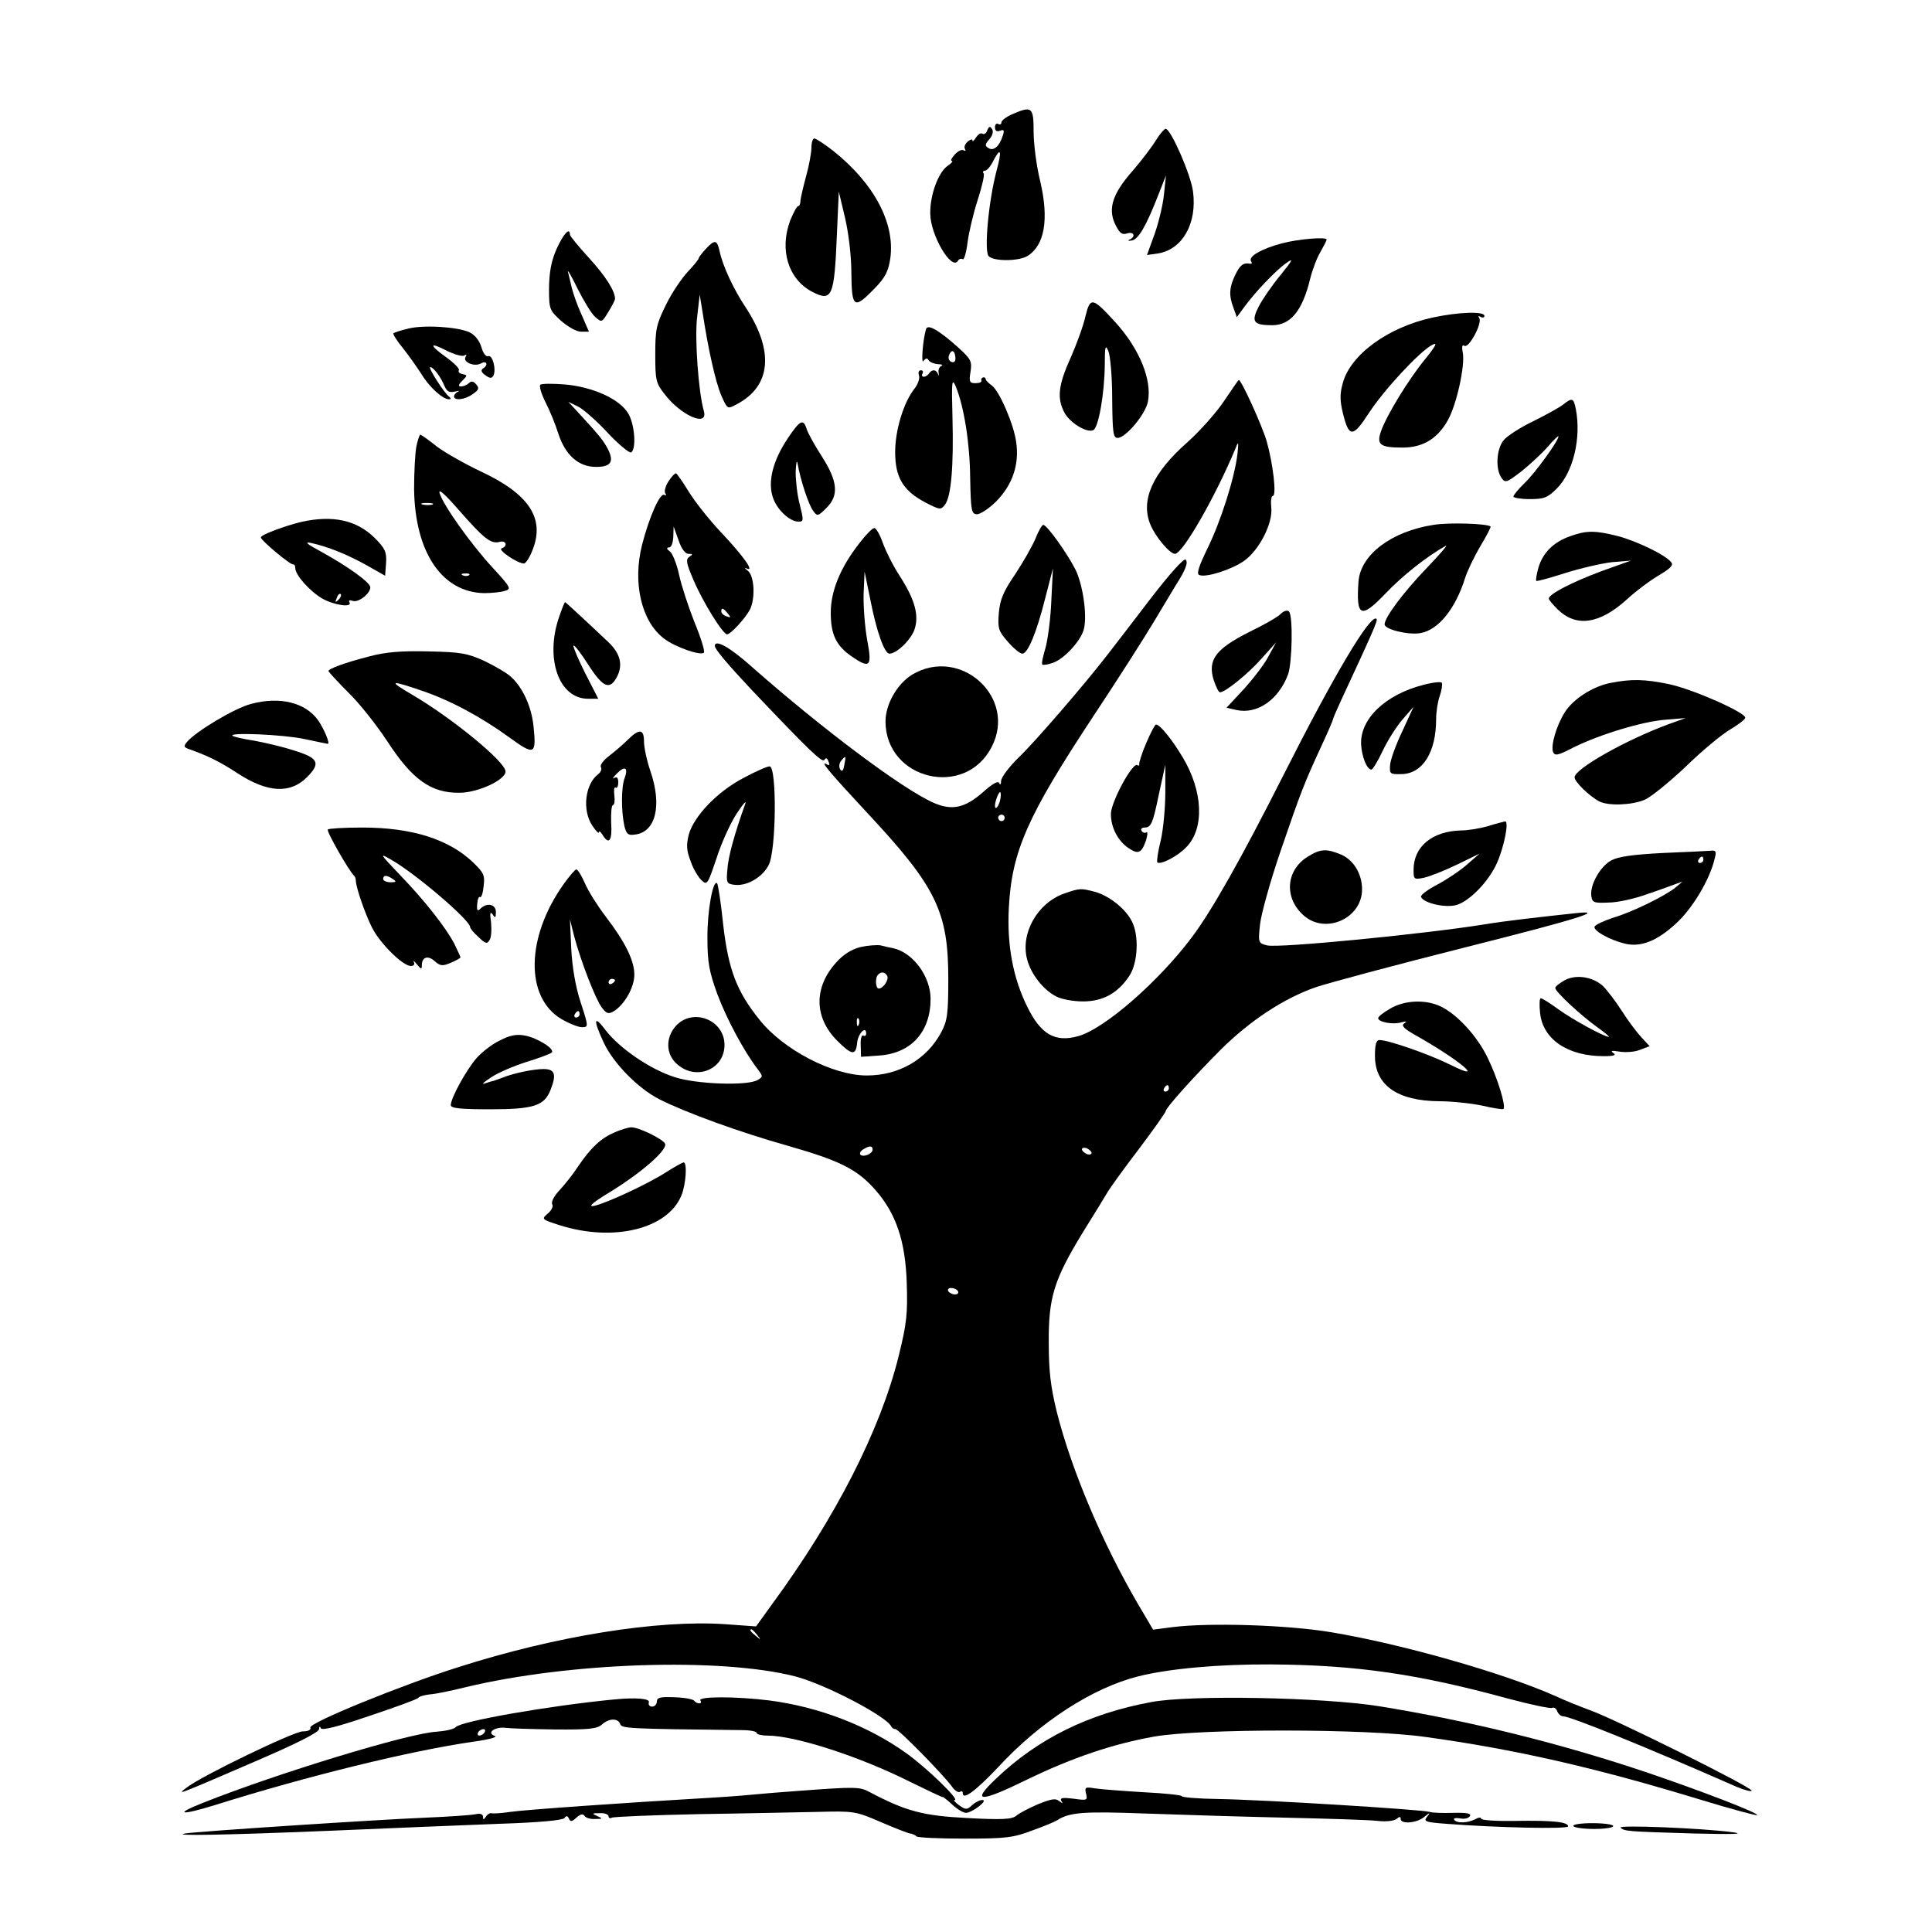 <?xml version="1.0" standalone="no"?>
<!DOCTYPE svg PUBLIC "-//W3C//DTD SVG 20010904//EN"
 "http://www.w3.org/TR/2001/REC-SVG-20010904/DTD/svg10.dtd">
<svg version="1.0" xmlns="http://www.w3.org/2000/svg"
 width="600pt" height="600pt" viewBox="0 0 600 600"
 preserveAspectRatio="xMidYMid meet">
<g transform="translate(0,600) scale(0.1,-0.1)"
fill="#000000" stroke="none">
<path d="M3143 5645 c-18 -8 -33 -19 -33 -25 0 -6 -4 -8 -10 -5 -5 3 -10 -1
-10 -10 0 -11 5 -15 16 -11 12 5 14 1 8 -16 -10 -32 -28 -48 -44 -38 -12 7
-11 12 2 27 10 11 14 24 9 32 -6 10 -10 9 -15 -4 -3 -9 -10 -14 -15 -10 -6 3
-14 -3 -20 -12 -6 -10 -11 -14 -11 -9 0 5 -7 3 -15 -4 -8 -7 -12 -17 -8 -23 3
-5 1 -7 -4 -4 -6 4 -18 -2 -28 -13 -10 -11 -14 -20 -9 -20 5 0 -1 -7 -13 -15
-29 -20 -55 -91 -54 -148 0 -66 66 -179 86 -147 3 6 10 8 15 5 4 -3 11 21 15
53 4 31 18 90 31 130 13 40 22 78 19 83 -4 5 -2 9 4 9 6 0 18 14 26 31 23 44
27 32 10 -31 -25 -94 -39 -248 -25 -265 14 -17 93 -17 121 0 53 33 67 113 40
230 -12 47 -21 118 -21 156 0 77 -5 81 -67 54z"/>
<path d="M3589 5563 c-13 -21 -45 -63 -71 -93 -62 -70 -78 -117 -55 -166 14
-28 21 -34 37 -29 22 7 28 -10 8 -19 -7 -3 -4 -5 6 -3 21 2 46 46 83 141 l24
61 -6 -57 c-3 -32 -16 -87 -29 -124 l-24 -66 35 5 c76 13 121 94 108 192 -6
51 -69 195 -85 195 -4 0 -19 -17 -31 -37z"/>
<path d="M2520 5542 c0 -15 -7 -55 -16 -87 -9 -33 -17 -68 -18 -77 0 -10 -3
-18 -7 -18 -4 0 -15 -20 -25 -45 -34 -91 -6 -182 68 -221 62 -32 69 -17 77
176 l6 135 19 -80 c11 -46 20 -119 20 -172 1 -110 8 -115 72 -49 34 35 43 54
49 94 15 110 -51 233 -178 334 -27 21 -53 38 -58 38 -5 0 -9 -13 -9 -28z"/>
<path d="M1729 5228 c-17 -38 -23 -72 -24 -121 0 -67 1 -70 37 -103 22 -19 48
-34 62 -34 l25 0 -23 53 c-13 28 -26 66 -30 82 -4 17 -9 39 -12 50 -3 11 10
-11 29 -50 19 -38 43 -78 55 -89 21 -18 21 -18 41 15 12 19 21 37 21 41 0 24
-28 69 -80 126 -33 36 -60 69 -60 73 0 25 -20 3 -41 -43z"/>
<path d="M3980 5244 c-63 -17 -103 -40 -95 -55 4 -5 3 -9 -2 -8 -22 4 -32 -4
-47 -35 -19 -40 -20 -64 -5 -103 l10 -28 22 30 c34 47 98 114 130 137 25 18
23 12 -16 -36 -26 -31 -56 -75 -68 -98 -24 -47 -17 -58 42 -58 57 0 94 45 118
145 7 28 21 65 32 83 10 18 19 35 19 38 0 9 -88 2 -140 -12z"/>
<path d="M2192 5227 c-12 -13 -22 -26 -22 -29 0 -3 -15 -22 -34 -42 -19 -20
-50 -66 -68 -103 -30 -61 -33 -76 -33 -154 0 -79 2 -89 29 -123 50 -66 136
-104 122 -53 -17 59 -29 227 -21 292 l8 70 9 -55 c17 -113 40 -216 58 -258 19
-43 19 -43 47 -28 108 56 118 165 29 301 -38 57 -71 128 -81 174 -8 37 -15 38
-43 8z"/>
<path d="M3371 5018 c-6 -28 -27 -86 -46 -129 -38 -84 -43 -125 -20 -169 16
-32 69 -65 90 -56 16 6 35 111 36 202 0 59 2 65 11 44 6 -14 12 -80 12 -147 1
-107 3 -123 17 -123 25 0 87 74 94 113 13 67 -26 163 -100 245 -72 79 -79 81
-94 20z"/>
<path d="M4450 5014 c-139 -30 -256 -115 -280 -204 -9 -32 -9 -54 0 -91 19
-79 31 -79 81 -2 46 71 158 192 197 212 17 9 12 -2 -21 -43 -52 -63 -121 -176
-138 -225 -15 -42 -3 -51 67 -51 63 0 109 28 141 86 27 49 53 168 46 208 -4
20 -2 27 5 22 14 -8 56 70 46 86 -4 7 -3 8 4 4 7 -4 12 -2 12 3 0 15 -81 12
-160 -5z"/>
<path d="M1266 4979 c-22 -5 -42 -12 -44 -14 -3 -2 11 -24 30 -47 19 -24 44
-60 57 -80 24 -40 66 -78 85 -78 7 0 7 3 1 8 -15 10 -67 92 -59 92 10 0 33
-31 44 -58 8 -18 15 -22 33 -18 12 3 16 3 10 0 -7 -3 -13 -10 -13 -15 0 -14
33 -11 58 7 19 13 21 19 11 30 -8 10 -15 12 -23 4 -5 -5 -16 -10 -24 -10 -10
0 -9 5 4 18 16 16 16 17 1 20 -10 2 -15 7 -12 12 3 5 -15 23 -40 41 -54 39
-52 48 4 19 23 -11 47 -18 53 -14 7 4 8 3 4 -4 -10 -16 26 -32 47 -21 19 11
25 -5 6 -16 -6 -5 -4 -12 8 -20 13 -10 20 -11 25 -2 10 18 -2 66 -16 61 -7 -3
-16 10 -21 28 -6 20 -20 38 -37 46 -36 17 -144 24 -192 11z"/>
<path d="M2876 4978 c-10 -31 -16 -112 -8 -99 7 9 12 10 16 2 4 -6 17 -11 29
-12 12 0 17 -3 11 -5 -7 -3 -11 -13 -9 -22 1 -9 0 -11 -2 -4 -5 15 -19 16 -28
2 -3 -5 -11 -10 -16 -10 -6 0 -7 5 -4 10 3 6 1 10 -5 10 -7 0 -9 -7 -6 -16 3
-9 -3 -27 -14 -41 -34 -43 -60 -129 -60 -197 0 -79 25 -120 93 -156 46 -24 49
-24 62 -7 19 26 27 120 23 270 -3 116 -2 125 11 95 25 -63 43 -173 44 -284 2
-99 4 -110 20 -111 10 -1 38 17 61 40 50 51 72 114 62 183 -7 56 -53 161 -76
177 -10 7 -18 15 -19 20 0 4 -4 6 -8 5 -5 -2 -7 -6 -5 -10 1 -5 -7 -8 -19 -8
-18 0 -20 5 -15 35 5 32 2 39 -35 73 -62 56 -98 77 -103 60z m91 -87 c1 -13
-3 -18 -12 -15 -8 3 -11 12 -8 20 7 20 18 17 20 -5z"/>
<path d="M3801 4754 c-24 -36 -75 -93 -113 -127 -109 -96 -147 -181 -115 -257
16 -38 60 -90 76 -90 24 0 127 180 189 330 8 21 9 17 5 -20 -9 -75 -52 -210
-93 -293 -28 -58 -35 -80 -25 -83 21 -8 97 16 137 43 48 33 92 118 86 168 -2
19 0 35 5 35 12 0 1 98 -19 169 -13 46 -79 192 -87 191 -1 0 -22 -30 -46 -66z"/>
<path d="M1678 4805 c-4 -4 3 -28 16 -54 13 -25 31 -69 40 -98 22 -67 63 -103
117 -103 47 0 57 16 36 57 -14 26 -25 40 -96 117 l-26 28 31 -15 c17 -9 58
-45 92 -82 34 -36 67 -63 72 -60 17 11 11 88 -9 121 -27 45 -109 82 -196 90
-38 3 -73 3 -77 -1z"/>
<path d="M4855 4744 c-11 -9 -53 -32 -93 -52 -40 -19 -82 -46 -93 -60 -22 -28
-25 -89 -6 -116 12 -17 16 -15 63 21 27 22 64 56 82 77 17 20 32 34 32 31 0
-14 -71 -112 -104 -144 -20 -19 -36 -39 -36 -43 0 -4 23 -8 51 -8 44 0 55 4
84 33 51 51 76 157 59 246 -7 35 -11 37 -39 15z"/>
<path d="M2446 4638 c-46 -69 -62 -134 -46 -182 12 -38 52 -76 80 -76 16 0 16
4 4 52 -8 29 -13 75 -13 103 1 27 4 39 6 25 9 -51 34 -127 48 -146 13 -18 15
-18 41 8 40 39 36 83 -14 161 -22 34 -43 72 -47 85 -10 33 -21 27 -59 -30z"/>
<path d="M1293 4613 c-4 -21 -7 -81 -7 -133 3 -195 86 -319 217 -322 24 0 53
3 65 7 21 6 18 11 -39 73 -67 73 -152 192 -164 231 -4 15 18 -5 59 -52 78 -89
100 -107 127 -100 21 6 27 -13 7 -20 -14 -4 49 -47 69 -47 6 0 19 20 28 45 37
96 -13 171 -160 240 -49 23 -111 58 -138 78 -26 21 -49 37 -52 37 -2 0 -8 -17
-12 -37z m50 -180 c-7 -2 -21 -2 -30 0 -10 3 -4 5 12 5 17 0 24 -2 18 -5z
m114 -219 c-3 -3 -12 -4 -19 -1 -8 3 -5 6 6 6 11 1 17 -2 13 -5z"/>
<path d="M2076 4505 c-9 -14 -14 -31 -10 -37 4 -6 3 -8 -3 -5 -13 8 -47 -69
-69 -155 -30 -118 -2 -238 68 -291 35 -27 114 -54 124 -44 4 3 -9 46 -29 94
-19 48 -41 115 -48 148 -7 33 -20 65 -28 72 -11 8 -12 12 -3 13 7 0 12 14 13
33 l1 32 15 -42 c9 -27 21 -43 31 -43 14 0 14 -2 3 -9 -12 -8 -10 -20 13 -73
29 -68 91 -168 104 -168 11 0 57 50 71 77 17 34 14 103 -6 120 -10 8 -12 11
-5 8 28 -14 -10 39 -78 111 -37 39 -82 96 -101 127 -19 31 -37 57 -40 57 -4 0
-14 -11 -23 -25z m184 -410 c11 -13 10 -14 -4 -9 -9 3 -16 10 -16 15 0 13 6
11 20 -6z"/>
<path d="M935 4379 c-53 -13 -125 -40 -125 -48 0 -9 93 -87 101 -84 3 1 6 -4
6 -11 0 -22 45 -72 84 -95 38 -21 95 -29 84 -11 -3 6 1 7 10 4 17 -7 55 22 55
42 0 15 -68 64 -155 112 -41 22 -51 30 -30 26 54 -12 109 -34 171 -68 l60 -34
3 40 c2 34 -3 45 -36 78 -56 55 -130 71 -228 49z m116 -242 c-10 -9 -11 -8 -5
6 3 10 9 15 12 12 3 -3 0 -11 -7 -18z"/>
<path d="M4452 4370 c-130 -20 -226 -92 -233 -175 -8 -111 7 -118 82 -40 54
57 130 117 189 150 8 4 -19 -27 -61 -71 -72 -75 -129 -152 -129 -173 0 -16 75
-34 112 -27 55 10 108 75 138 171 7 22 28 66 47 98 19 32 34 60 32 62 -10 9
-129 13 -177 5z"/>
<path d="M3216 4328 c-10 -24 -38 -73 -63 -111 -37 -54 -47 -78 -51 -120 -4
-49 -1 -57 28 -90 18 -21 38 -37 45 -37 17 0 44 65 71 172 l24 93 -5 -100 c-2
-55 -11 -121 -18 -147 -8 -26 -13 -49 -10 -52 3 -2 18 0 34 6 34 12 86 68 95
104 11 43 -3 138 -26 185 -27 53 -89 139 -100 139 -4 0 -15 -19 -24 -42z"/>
<path d="M2668 4312 c-59 -76 -88 -148 -88 -215 0 -68 17 -102 64 -135 58 -40
65 -33 49 51 -7 39 -12 104 -11 142 l3 70 18 -88 c19 -98 44 -167 59 -167 23
0 67 43 78 75 15 44 1 93 -45 165 -20 30 -43 76 -53 103 -9 26 -21 47 -27 47
-6 0 -27 -22 -47 -48z"/>
<path d="M4877 4335 c-52 -18 -85 -51 -99 -97 -6 -21 -9 -40 -7 -42 2 -2 42 9
89 24 47 15 112 30 145 34 l60 5 -92 -33 c-91 -34 -163 -71 -163 -85 0 -4 13
-19 28 -34 58 -56 130 -45 215 32 28 26 74 60 100 75 35 21 45 31 37 40 -18
23 -106 65 -165 81 -71 18 -98 18 -148 0z"/>
<path d="M3571 4138 c-56 -73 -114 -149 -129 -168 -70 -91 -225 -271 -276
-320 -31 -30 -56 -63 -57 -75 0 -11 -3 -14 -6 -7 -3 8 -20 -1 -50 -28 -57 -50
-97 -58 -154 -33 -97 43 -345 229 -564 422 -68 61 -115 87 -115 65 0 -10 38
-55 112 -134 180 -190 222 -230 228 -220 5 8 9 6 13 -5 4 -9 3 -13 -3 -10 -28
17 2 -19 121 -147 217 -232 254 -309 254 -518 0 -110 -3 -130 -22 -166 -45
-84 -131 -134 -231 -134 -106 0 -260 80 -334 174 -70 87 -96 155 -112 294 -7
68 -16 126 -19 129 -13 12 -31 -89 -30 -172 0 -75 6 -104 31 -173 29 -77 82
-176 124 -231 18 -24 18 -25 1 -35 -32 -19 -192 -13 -258 9 -76 24 -170 89
-213 144 -38 51 -41 36 -7 -37 30 -64 106 -142 173 -176 81 -41 248 -102 401
-145 161 -46 214 -73 270 -137 64 -73 93 -159 97 -289 3 -95 0 -125 -25 -226
-57 -230 -195 -501 -394 -772 l-49 -68 -97 7 c-209 14 -526 -37 -826 -133
-175 -55 -467 -174 -461 -188 2 -7 -6 -12 -24 -12 -27 0 -316 -139 -361 -175
-32 -24 -29 -23 214 82 128 55 197 90 198 100 0 9 3 10 5 3 4 -8 51 4 151 38
81 27 149 52 152 56 3 5 20 9 36 11 17 1 66 11 110 22 324 78 792 93 1024 34
93 -24 286 -125 299 -156 2 -4 8 -8 13 -8 10 0 150 -143 175 -178 8 -12 20
-20 25 -17 5 4 9 2 9 -4 0 -23 41 8 110 81 130 141 293 246 435 282 97 24 249
38 415 37 264 -2 455 -30 733 -106 71 -19 133 -32 138 -29 5 3 12 -2 15 -10 3
-9 12 -16 18 -16 22 0 243 -89 539 -219 26 -11 47 -16 47 -12 0 11 -422 221
-500 249 -30 11 -80 31 -110 45 -162 72 -479 162 -696 198 -138 23 -378 30
-491 16 l-62 -8 -46 78 c-110 188 -207 416 -253 598 -19 78 -25 126 -25 215
-1 142 17 197 106 343 35 56 70 113 78 127 8 13 51 73 97 133 45 60 82 112 82
116 0 10 87 107 173 193 90 89 195 158 293 192 38 13 243 68 457 122 354 89
450 119 350 108 -113 -12 -225 -25 -278 -34 -192 -31 -644 -75 -680 -66 -27 7
-28 8 -22 64 3 31 32 136 65 232 63 184 73 209 128 328 19 41 34 76 34 79 0 2
11 28 24 56 97 209 116 251 111 255 -18 18 -133 -176 -289 -485 -129 -255
-221 -419 -284 -503 -104 -139 -273 -286 -354 -308 -72 -20 -116 6 -158 92
-44 89 -63 191 -57 306 9 176 58 286 262 595 73 110 158 243 189 295 31 52 61
102 66 110 32 50 41 73 32 82 -5 5 -48 -42 -111 -124z m-949 -514 c-3 -18 -7
-22 -13 -13 -4 7 -3 19 3 26 15 18 16 17 10 -13z m485 -104 c-3 -21 -17 -40
-17 -22 0 13 11 42 16 42 2 0 3 -9 1 -20z m13 -60 c0 -5 -4 -10 -10 -10 -5 0
-10 5 -10 10 0 6 5 10 10 10 6 0 10 -4 10 -10z m510 -840 c0 -5 -5 -10 -11
-10 -5 0 -7 5 -4 10 3 6 8 10 11 10 2 0 4 -4 4 -10z m-920 -190 c0 -13 -28
-25 -38 -16 -3 4 0 11 8 16 20 13 30 12 30 0z m680 -11 c0 -4 -7 -6 -15 -3 -8
4 -15 10 -15 15 0 4 7 6 15 3 8 -4 15 -10 15 -15z m-415 -429 c3 -5 -1 -10 -9
-10 -8 0 -18 5 -21 10 -3 6 1 10 9 10 8 0 18 -4 21 -10z m-624 -1067 c13 -16
12 -17 -3 -4 -17 13 -22 21 -14 21 2 0 10 -8 17 -17z"/>
<path d="M1736 4083 c-44 -129 0 -253 90 -253 l32 0 -41 80 c-22 44 -38 82
-36 85 3 3 24 -25 47 -61 46 -71 67 -79 90 -32 17 36 7 71 -31 106 -18 17 -54
51 -81 76 -27 25 -50 46 -51 46 -2 0 -10 -21 -19 -47z"/>
<path d="M3978 4094 c-8 -9 -53 -35 -99 -57 -103 -52 -129 -86 -110 -148 7
-21 15 -39 20 -39 16 0 88 58 130 106 l44 49 -24 -44 c-13 -25 -48 -70 -77
-102 l-53 -57 31 -7 c64 -14 130 31 160 110 13 35 16 183 3 196 -5 5 -16 2
-25 -7z"/>
<path d="M1145 3961 c-74 -19 -125 -38 -125 -45 0 -2 28 -33 63 -68 35 -34 88
-102 119 -149 78 -120 136 -162 225 -161 57 0 143 40 143 66 0 30 -165 165
-289 238 -77 45 -71 47 29 13 88 -30 182 -80 273 -146 77 -56 83 -53 74 35 -6
60 -33 120 -69 153 -12 12 -50 34 -83 50 -53 24 -73 28 -175 30 -86 2 -133 -2
-185 -16z"/>
<path d="M2833 3905 c-47 -29 -83 -92 -83 -146 1 -181 248 -240 330 -78 79
153 -97 313 -247 224z"/>
<path d="M4420 3873 c-117 -30 -196 -105 -193 -184 2 -39 18 -79 32 -79 4 0
20 26 35 58 15 32 43 76 62 98 l34 39 -35 -76 c-20 -42 -37 -89 -38 -105 -2
-28 0 -29 37 -28 65 2 106 69 106 170 0 23 5 55 11 72 6 17 9 36 7 41 -1 5
-28 2 -58 -6z"/>
<path d="M5001 3879 c-55 -11 -116 -50 -142 -92 -26 -42 -43 -102 -36 -122 6
-13 14 -12 64 14 81 40 215 81 287 86 l61 5 -53 -19 c-135 -50 -292 -139 -292
-165 0 -14 45 -58 77 -75 28 -14 99 -12 140 5 18 7 75 53 127 102 51 50 114
102 140 117 25 15 46 31 46 36 0 17 -162 88 -235 104 -77 16 -118 17 -184 4z"/>
<path d="M780 3814 c-51 -13 -173 -86 -200 -119 -10 -12 -9 -16 6 -21 59 -21
96 -39 151 -75 93 -61 164 -65 216 -13 44 44 36 60 -39 83 -36 12 -93 25 -126
31 -33 5 -63 12 -66 15 -12 11 157 4 223 -10 38 -8 71 -15 73 -15 8 0 -12 47
-30 73 -39 55 -119 75 -208 51z"/>
<path d="M3560 3693 c-14 -32 -23 -62 -22 -66 1 -5 -1 -6 -6 -3 -15 9 -82
-115 -82 -152 0 -42 22 -84 55 -106 30 -20 40 -16 54 24 5 17 6 28 1 25 -5 -3
-11 -1 -15 5 -3 5 1 10 9 10 21 0 26 11 46 108 l19 87 0 -85 c0 -47 -6 -114
-14 -149 -9 -35 -13 -66 -11 -69 10 -9 64 19 91 48 56 58 51 173 -12 278 -34
57 -71 102 -83 102 -3 0 -17 -26 -30 -57z"/>
<path d="M1948 3701 c-14 -14 -40 -36 -57 -49 -17 -13 -28 -28 -25 -34 4 -6 0
-16 -8 -22 -41 -31 -51 -112 -18 -161 11 -16 20 -25 20 -20 0 6 5 2 11 -7 20
-34 31 -19 27 37 -1 30 1 55 6 55 4 0 6 13 4 29 -2 17 -1 28 4 25 4 -3 8 4 8
16 0 14 -4 19 -12 14 -7 -4 -4 2 7 13 25 26 37 20 25 -13 -11 -28 -11 -103 -1
-149 6 -24 11 -30 31 -27 66 6 87 89 50 197 -11 32 -20 73 -20 92 0 40 -15 41
-52 4z"/>
<path d="M2307 3583 c-81 -43 -152 -118 -168 -175 -8 -33 -7 -49 6 -83 8 -24
24 -50 34 -59 17 -16 19 -12 46 68 15 47 43 109 62 138 19 29 31 44 28 33 -33
-91 -54 -167 -56 -205 -4 -42 -2 -45 23 -48 38 -4 85 23 105 61 24 45 26 307
3 307 -8 0 -46 -17 -83 -37z"/>
<path d="M4620 3434 c-25 -7 -62 -13 -82 -13 -90 -2 -148 -50 -148 -122 0 -30
1 -31 32 -25 18 4 64 22 103 41 l70 34 -38 -33 c-21 -19 -63 -47 -93 -63 -29
-15 -52 -32 -51 -38 7 -20 78 -36 112 -25 42 14 99 74 124 130 23 52 38 131
25 129 -5 -1 -29 -7 -54 -15z"/>
<path d="M1018 3424 c-5 -5 65 -128 82 -144 3 -3 5 -9 5 -15 1 -23 29 -103 50
-145 25 -50 96 -120 121 -120 9 0 13 5 9 13 -4 6 1 3 9 -7 14 -17 16 -17 16
-4 0 26 19 32 40 13 17 -15 24 -16 50 -5 16 7 30 14 30 17 0 2 -9 21 -19 42
-27 51 -90 132 -170 215 -62 65 -64 68 -26 46 77 -44 245 -188 245 -209 0 -4
11 -18 26 -31 21 -21 27 -22 34 -10 6 8 7 33 5 55 -4 29 -3 36 5 25 8 -12 10
-11 10 8 0 24 -28 30 -48 10 -9 -9 -12 -6 -10 14 1 15 5 25 9 22 4 -2 9 13 11
34 4 33 1 41 -32 73 -76 73 -191 109 -345 109 -56 0 -104 -3 -107 -6z m202
-154 c12 -8 11 -10 -7 -10 -13 0 -23 5 -23 10 0 13 11 13 30 0z"/>
<path d="M4062 3340 c-70 -43 -75 -131 -11 -185 68 -57 179 -6 179 83 0 48
-26 91 -65 108 -46 19 -64 18 -103 -6z"/>
<path d="M5165 3351 c-95 -5 -138 -11 -161 -23 -35 -19 -67 -77 -62 -111 3
-20 8 -22 53 -20 28 0 82 12 120 26 39 13 79 28 90 32 l20 7 -20 -17 c-31 -26
-134 -77 -195 -95 -30 -10 -56 -22 -58 -28 -4 -13 49 -42 96 -53 48 -11 99 9
157 63 50 45 105 136 120 201 6 22 4 27 -11 25 -11 -1 -77 -4 -149 -7z m125
-21 c0 -5 -5 -10 -11 -10 -5 0 -7 5 -4 10 3 6 8 10 11 10 2 0 4 -4 4 -10z"/>
<path d="M1751 3255 c-118 -165 -121 -353 -7 -420 24 -14 52 -25 63 -25 21 0
21 1 -4 78 -16 49 -26 109 -29 167 l-4 90 13 -52 c21 -79 66 -195 86 -222 15
-20 21 -21 38 -11 33 21 63 74 63 113 0 44 -28 101 -90 182 -25 33 -54 79 -64
103 -10 23 -22 42 -26 42 -4 0 -21 -20 -39 -45z m159 -299 c0 -3 -4 -8 -10
-11 -5 -3 -10 -1 -10 4 0 6 5 11 10 11 6 0 10 -2 10 -4z m-110 -106 c0 -5 -5
-10 -11 -10 -5 0 -7 5 -4 10 3 6 8 10 11 10 2 0 4 -4 4 -10z"/>
<path d="M3305 3225 c-83 -29 -137 -124 -115 -205 12 -46 51 -95 91 -115 15
-8 52 -15 82 -15 62 0 108 25 144 79 27 40 31 126 8 170 -20 39 -69 78 -113
91 -46 12 -48 12 -97 -5z"/>
<path d="M2673 3059 c-28 -7 -53 -22 -77 -49 -69 -77 -68 -170 4 -242 46 -46
58 -47 62 -6 3 29 28 54 28 28 0 -6 -4 -9 -9 -6 -5 3 -9 -10 -8 -30 l1 -36 57
4 c99 7 159 74 159 176 0 69 -54 143 -115 157 -11 2 -29 6 -40 9 -11 2 -39 0
-62 -5z m82 -89 c7 -12 -12 -40 -26 -40 -10 0 -12 34 -2 43 9 10 21 9 28 -3z
m-88 -152 c-3 -8 -6 -5 -6 6 -1 11 2 17 5 13 3 -3 4 -12 1 -19z"/>
<path d="M4858 2955 c-16 -9 -28 -19 -28 -23 0 -12 79 -85 129 -121 24 -17 41
-31 37 -31 -14 0 -113 54 -157 86 -26 19 -50 34 -54 34 -4 0 -5 -21 -2 -47 9
-81 86 -133 197 -133 32 0 41 3 30 10 -10 7 -4 8 20 4 19 -3 48 -1 64 6 l29
11 -25 27 c-14 15 -42 52 -61 82 -19 30 -46 65 -59 78 -32 29 -85 37 -120 17z"/>
<path d="M4318 2868 c-21 -12 -38 -25 -38 -30 0 -12 46 -21 72 -13 16 4 19 3
9 -3 -10 -7 -2 -16 35 -37 137 -77 222 -149 109 -92 -67 33 -192 77 -221 77
-10 0 -14 -14 -14 -49 0 -91 69 -140 200 -141 41 0 102 -7 135 -14 33 -8 62
-12 64 -10 9 8 -19 98 -49 159 -32 67 -95 135 -145 159 -47 23 -113 20 -157
-6z"/>
<path d="M2100 2815 c-34 -37 -33 -90 4 -121 59 -51 146 -15 146 61 0 77 -97
116 -150 60z"/>
<path d="M1553 2769 c-24 -11 -56 -36 -73 -55 -32 -37 -80 -124 -80 -146 0
-10 30 -13 123 -13 135 0 168 11 187 61 19 48 13 64 -22 64 -31 0 -94 -13
-128 -27 -8 -3 -19 -7 -25 -9 -5 -1 -19 -5 -30 -9 -11 -4 -2 5 20 19 22 15 72
36 110 48 39 12 74 25 78 29 13 10 -44 46 -83 53 -25 5 -47 1 -77 -15z"/>
<path d="M1910 2484 c-44 -19 -74 -47 -113 -104 -16 -25 -43 -59 -60 -77 -16
-17 -26 -36 -22 -43 4 -6 -2 -19 -14 -29 -20 -17 -19 -18 37 -36 167 -53 335
-12 378 92 14 33 19 103 7 103 -3 0 -27 -13 -52 -29 -57 -37 -186 -97 -226
-106 -21 -4 -5 10 51 44 102 63 180 133 169 150 -9 15 -83 51 -105 50 -8 0
-31 -7 -50 -15z"/>
<path d="M1905 722 c-196 -19 -474 -67 -490 -86 -5 -6 -32 -12 -59 -14 -85 -4
-498 -130 -726 -221 -91 -36 -70 -40 37 -7 286 90 608 169 803 197 51 7 78 15
66 18 -26 10 1 29 34 25 14 -2 83 -4 153 -5 105 -1 131 2 146 15 22 20 50 21
57 2 5 -14 21 -15 377 -19 26 0 47 -4 47 -9 0 -4 15 -8 33 -8 86 0 287 -65
442 -143 55 -27 101 -49 103 -48 1 1 15 -10 30 -24 15 -14 34 -25 42 -25 20 1
70 39 51 40 -8 0 -22 -7 -32 -16 -16 -15 -20 -15 -41 0 -12 9 -18 16 -13 16
16 0 -87 100 -150 145 -120 86 -272 144 -425 164 -104 13 -223 13 -215 0 4 -5
2 -9 -4 -9 -5 0 -12 4 -15 8 -3 5 -30 10 -61 11 -44 2 -55 -1 -55 -13 0 -9 -7
-16 -15 -16 -8 0 -12 6 -10 13 5 12 -39 16 -110 9z m-400 -102 c-3 -5 -11 -10
-16 -10 -6 0 -7 5 -4 10 3 6 11 10 16 10 6 0 7 -4 4 -10z"/>
<path d="M3575 714 c-195 -36 -352 -114 -482 -238 -79 -75 -51 -75 100 -1 139
67 263 109 392 132 145 25 655 25 840 -1 276 -38 525 -94 859 -196 92 -28 170
-49 173 -47 6 6 -173 75 -341 132 -267 90 -548 160 -832 206 -174 28 -589 36
-709 13z"/>
<path d="M2490 439 c-58 -4 -130 -10 -160 -13 -30 -3 -100 -8 -155 -11 -223
-13 -543 -35 -590 -42 -27 -4 -54 -6 -59 -4 -5 1 -13 -4 -17 -11 -7 -10 -9
-10 -9 0 0 8 -9 11 -22 8 -13 -3 -84 -8 -158 -11 -147 -6 -713 -43 -745 -49
-47 -8 123 -5 440 8 187 8 428 18 535 22 125 4 198 11 203 18 6 8 10 7 14 -2
4 -10 9 -10 23 3 12 11 20 13 25 6 3 -6 18 -11 33 -10 24 0 25 1 7 9 -18 8
-17 9 8 9 15 1 27 -4 27 -10 0 -5 5 -7 10 -4 6 3 126 8 268 11 141 2 309 6
372 7 111 3 118 2 194 -31 44 -19 85 -35 92 -36 8 -1 17 -5 20 -9 4 -4 72 -7
150 -7 128 0 151 3 209 25 37 13 72 28 78 32 39 25 82 28 272 21 110 -4 308
-10 440 -13 132 -3 260 -7 284 -10 25 -3 50 0 58 6 9 8 13 8 13 0 0 -17 51
-13 74 7 17 14 19 14 8 0 -12 -15 -6 -17 60 -22 155 -12 378 -17 378 -8 0 14
-48 19 -165 17 -58 -1 -105 2 -105 7 0 5 -9 4 -19 -2 -24 -12 -58 -13 -65 -1
-3 4 5 6 18 4 13 -3 27 0 31 7 5 8 -9 11 -51 10 -33 -1 -66 0 -74 3 -20 7
-517 38 -657 40 -62 1 -113 5 -113 9 0 3 -53 9 -117 12 -65 4 -133 9 -152 12
-31 5 -33 4 -28 -17 5 -20 3 -21 -39 -15 -34 4 -43 3 -38 -7 6 -9 5 -9 -7 0
-11 9 -25 6 -65 -10 -28 -12 -59 -28 -68 -36 -13 -11 -43 -13 -153 -7 -137 7
-190 21 -305 82 -28 15 -47 15 -208 3z"/>
<path d="M4886 329 c3 -5 32 -9 65 -9 32 0 59 4 59 9 0 5 -29 9 -65 9 -35 0
-62 -4 -59 -9z"/>
<path d="M5033 324 c11 -11 19 -12 226 -18 122 -3 164 -2 121 4 -101 13 -356
23 -347 14z"/>
</g>
</svg>
